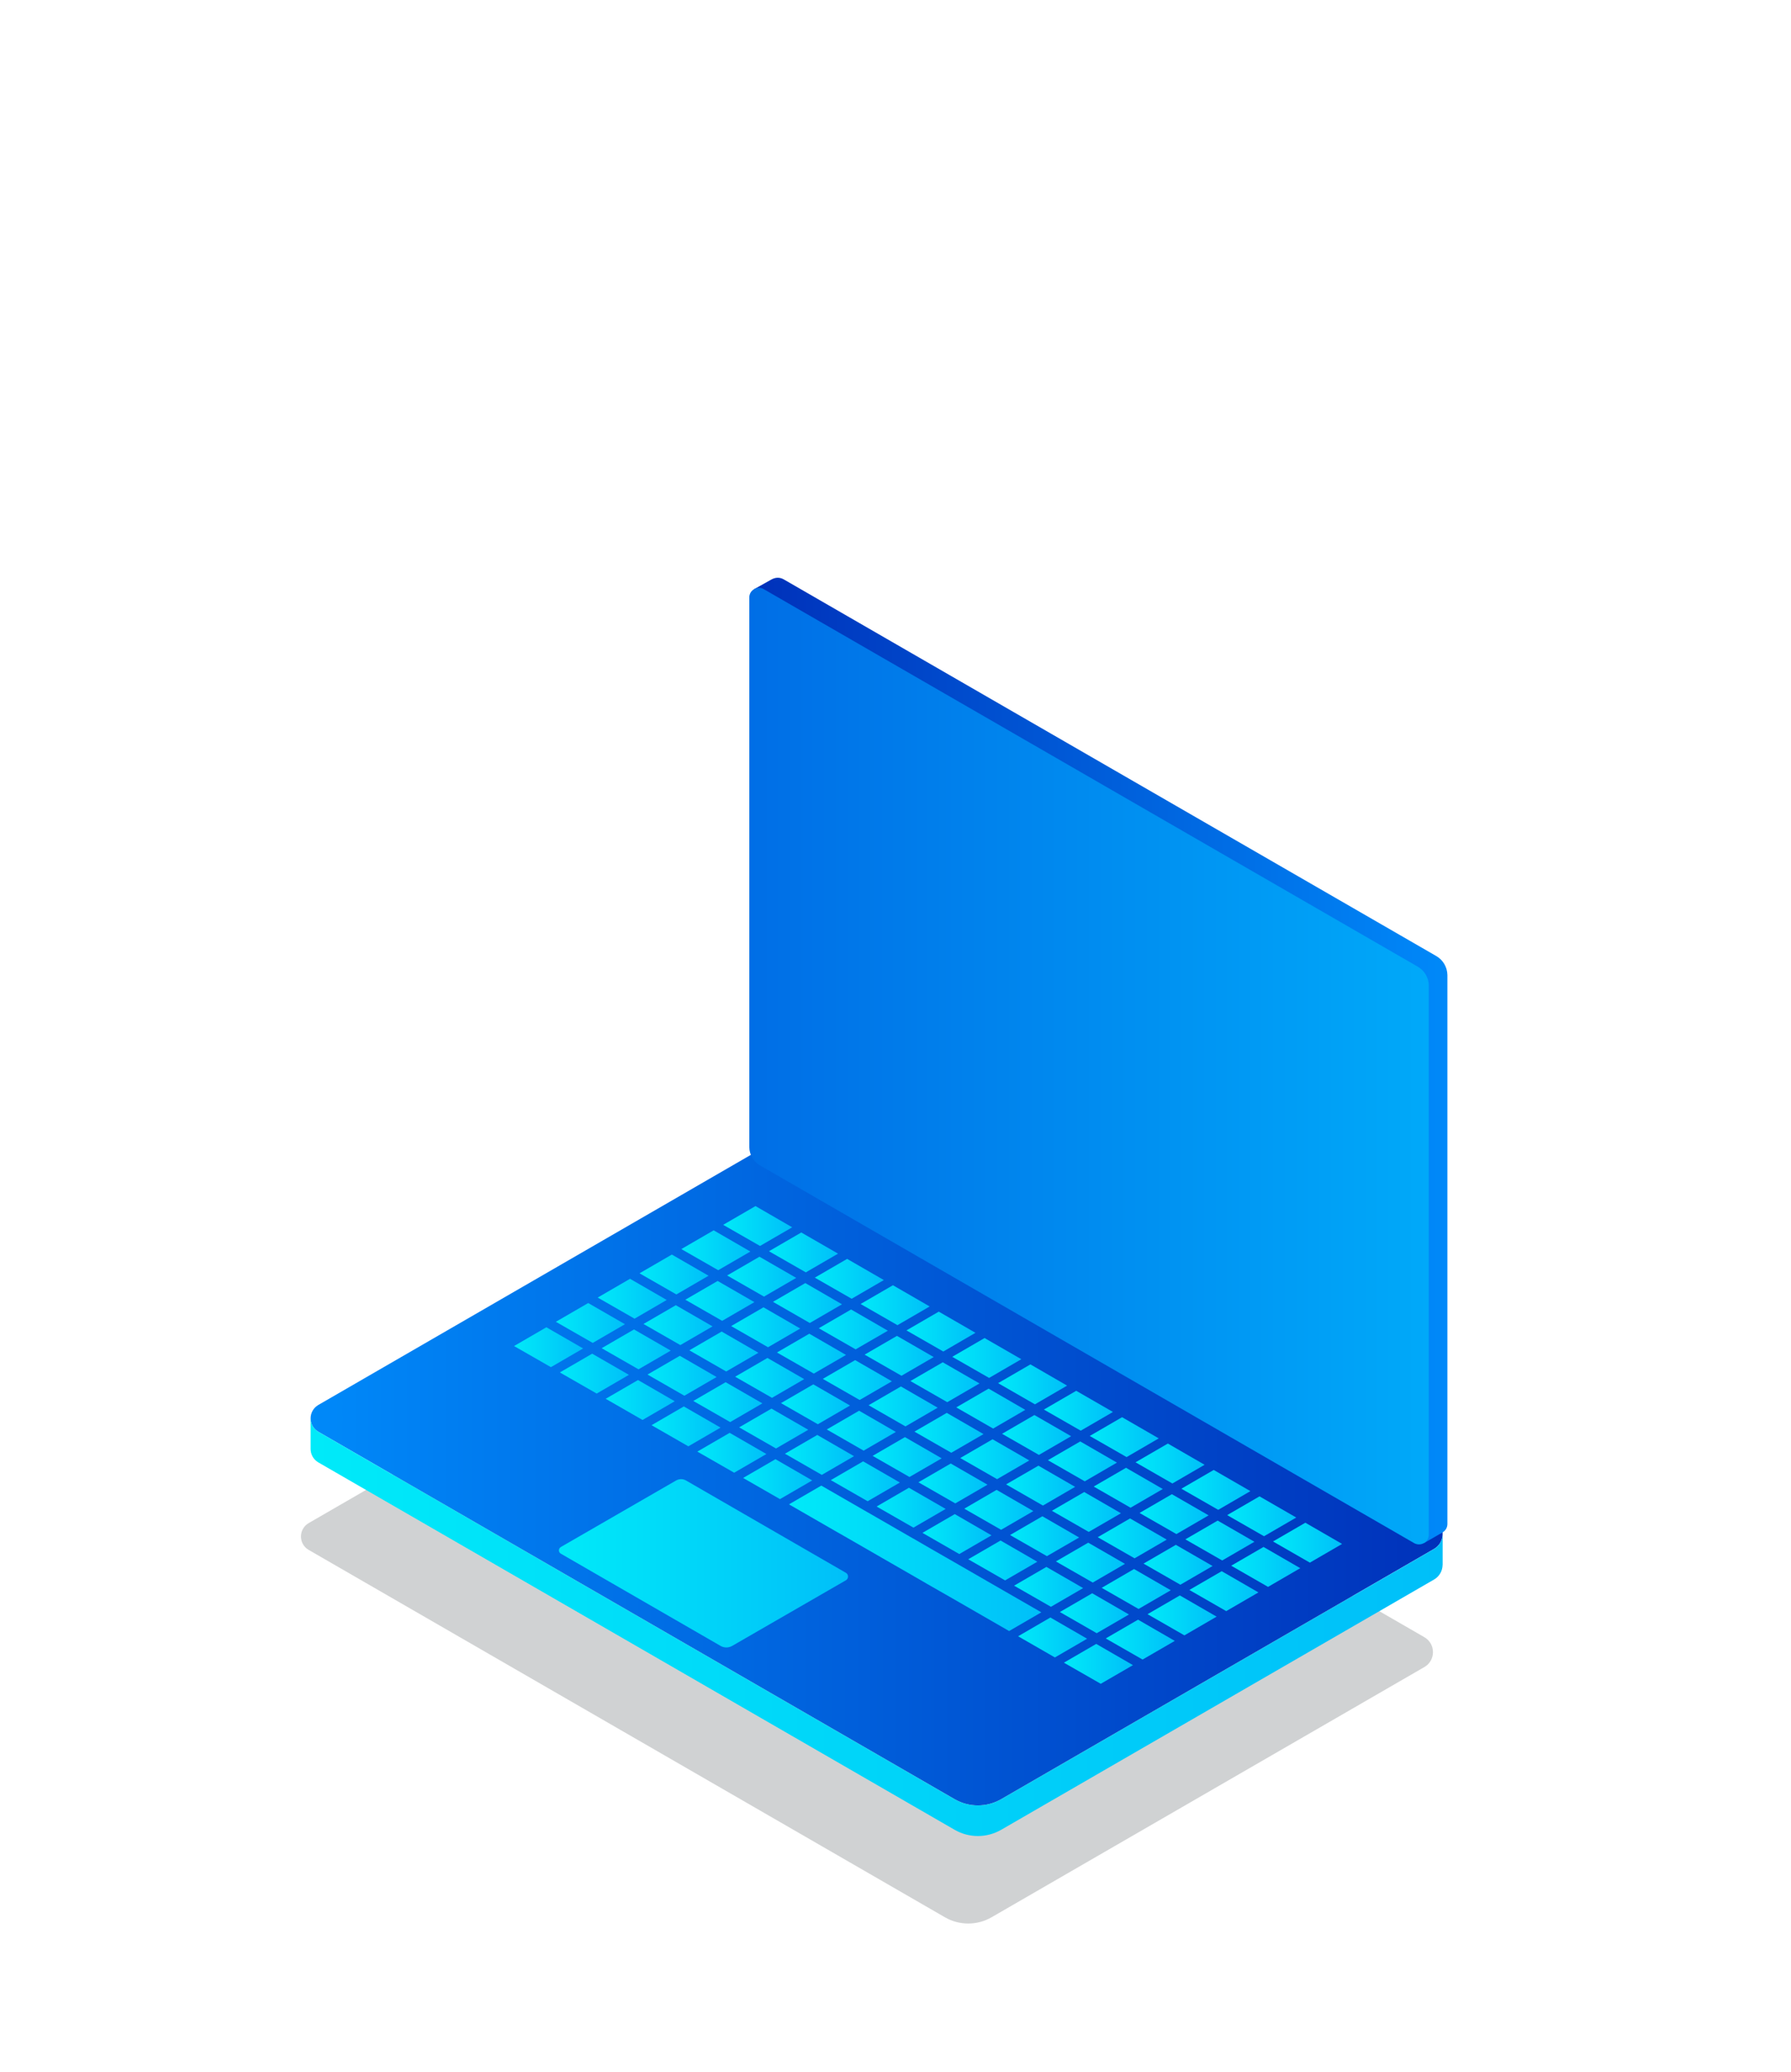 <?xml version="1.0" encoding="utf-8"?>
<!-- Generator: Adobe Illustrator 23.0.3, SVG Export Plug-In . SVG Version: 6.00 Build 0)  -->
<svg version="1.1" id="OBJECTS" xmlns="http://www.w3.org/2000/svg" xmlns:xlink="http://www.w3.org/1999/xlink" x="0px" y="0px"
	 viewBox="0 0 356.28 412.06" style="enable-background:new 0 0 356.28 412.06;" xml:space="preserve">
<style type="text/css">
	.st0{fill:#D0D2D3;}
	.st1{fill:url(#SVGID_1_);}
	.st2{fill:url(#SVGID_2_);}
	.st3{fill:url(#SVGID_3_);}
	.st4{fill:url(#SVGID_4_);}
	.st5{fill:url(#SVGID_5_);}
	.st6{fill:url(#SVGID_6_);}
	.st7{fill:url(#SVGID_7_);}
	.st8{fill:url(#SVGID_8_);}
	.st9{fill:url(#SVGID_9_);}
	.st10{fill:url(#SVGID_10_);}
	.st11{fill:url(#SVGID_11_);}
	.st12{fill:url(#SVGID_12_);}
	.st13{fill:url(#SVGID_13_);}
	.st14{fill:url(#SVGID_14_);}
	.st15{fill:url(#SVGID_15_);}
	.st16{fill:url(#SVGID_16_);}
	.st17{fill:url(#SVGID_17_);}
	.st18{fill:url(#SVGID_18_);}
	.st19{fill:url(#SVGID_19_);}
	.st20{fill:url(#SVGID_20_);}
	.st21{fill:url(#SVGID_21_);}
	.st22{fill:url(#SVGID_22_);}
	.st23{fill:url(#SVGID_23_);}
	.st24{fill:url(#SVGID_24_);}
	.st25{fill:url(#SVGID_25_);}
	.st26{fill:url(#SVGID_26_);}
	.st27{fill:url(#SVGID_27_);}
	.st28{fill:url(#SVGID_28_);}
	.st29{fill:url(#SVGID_29_);}
	.st30{fill:url(#SVGID_30_);}
	.st31{fill:url(#SVGID_31_);}
	.st32{fill:url(#SVGID_32_);}
	.st33{fill:url(#SVGID_33_);}
	.st34{fill:url(#SVGID_34_);}
	.st35{fill:url(#SVGID_35_);}
	.st36{fill:url(#SVGID_36_);}
	.st37{fill:url(#SVGID_37_);}
	.st38{fill:url(#SVGID_38_);}
	.st39{fill:url(#SVGID_39_);}
	.st40{fill:url(#SVGID_40_);}
	.st41{fill:url(#SVGID_41_);}
	.st42{fill:url(#SVGID_42_);}
	.st43{fill:url(#SVGID_43_);}
	.st44{fill:url(#SVGID_44_);}
	.st45{fill:url(#SVGID_45_);}
	.st46{fill:url(#SVGID_46_);}
	.st47{fill:url(#SVGID_47_);}
	.st48{fill:url(#SVGID_48_);}
	.st49{fill:url(#SVGID_49_);}
	.st50{fill:url(#SVGID_50_);}
	.st51{fill:url(#SVGID_51_);}
	.st52{fill:url(#SVGID_52_);}
	.st53{fill:url(#SVGID_53_);}
	.st54{fill:url(#SVGID_54_);}
	.st55{fill:url(#SVGID_55_);}
	.st56{fill:url(#SVGID_56_);}
	.st57{fill:url(#SVGID_57_);}
	.st58{fill:url(#SVGID_58_);}
	.st59{fill:url(#SVGID_59_);}
	.st60{fill:url(#SVGID_60_);}
	.st61{fill:url(#SVGID_61_);}
	.st62{fill:url(#SVGID_62_);}
	.st63{fill:url(#SVGID_63_);}
	.st64{fill:url(#SVGID_64_);}
	.st65{fill:url(#SVGID_65_);}
	.st66{fill:url(#SVGID_66_);}
	.st67{fill:url(#SVGID_67_);}
	.st68{fill:url(#SVGID_68_);}
	.st69{fill:url(#SVGID_69_);}
	.st70{fill:url(#SVGID_70_);}
	.st71{fill:url(#SVGID_71_);}
	.st72{fill:url(#SVGID_72_);}
	.st73{fill:url(#SVGID_73_);}
	.st74{fill:url(#SVGID_74_);}
	.st75{fill:url(#SVGID_75_);}
	.st76{fill:url(#SVGID_76_);}
	.st77{fill:url(#SVGID_77_);}
	.st78{fill:url(#SVGID_78_);}
	.st79{fill:url(#SVGID_79_);}
	.st80{display:none;}
	.st81{display:inline;}
	.st82{fill:url(#SVGID_80_);}
	.st83{fill:url(#SVGID_81_);}
	.st84{fill:url(#SVGID_82_);}
	.st85{fill:url(#SVGID_83_);}
	.st86{fill:url(#SVGID_84_);}
	.st87{fill:url(#SVGID_85_);}
	.st88{fill:url(#SVGID_86_);}
	.st89{fill:url(#SVGID_87_);}
	.st90{fill:url(#SVGID_88_);}
	.st91{fill:url(#SVGID_89_);}
	.st92{fill:url(#SVGID_90_);}
	.st93{fill:url(#SVGID_91_);}
	.st94{fill:url(#SVGID_92_);}
	.st95{fill:url(#SVGID_93_);}
	.st96{fill:url(#SVGID_94_);}
	.st97{fill:url(#SVGID_95_);}
	.st98{fill:url(#SVGID_96_);}
	.st99{fill:url(#SVGID_97_);}
	.st100{fill:url(#SVGID_98_);}
	.st101{fill:url(#SVGID_99_);}
	.st102{fill:url(#SVGID_100_);}
	.st103{fill:url(#SVGID_101_);}
	.st104{fill:url(#SVGID_102_);}
	.st105{fill:url(#SVGID_103_);}
	.st106{fill:url(#SVGID_104_);}
	.st107{fill:url(#SVGID_105_);}
	.st108{fill:url(#SVGID_106_);}
	.st109{fill:url(#SVGID_107_);}
	.st110{fill:url(#SVGID_108_);}
	.st111{fill:url(#SVGID_109_);}
	.st112{fill:url(#SVGID_110_);}
	.st113{fill:url(#SVGID_111_);}
	.st114{fill:url(#SVGID_112_);}
	.st115{fill:url(#SVGID_113_);}
	.st116{fill:url(#SVGID_114_);}
	.st117{fill:url(#SVGID_115_);}
	.st118{fill:url(#SVGID_116_);}
	.st119{fill:url(#SVGID_117_);}
	.st120{fill:url(#SVGID_118_);}
	.st121{fill:url(#SVGID_119_);}
	.st122{fill:url(#SVGID_120_);}
	.st123{fill:url(#SVGID_121_);}
	.st124{fill:url(#SVGID_122_);}
	.st125{fill:url(#SVGID_123_);}
	.st126{fill:url(#SVGID_124_);}
	.st127{fill:url(#SVGID_125_);}
</style>
<g id="Laptop">
	<g>
		<g>
			<g>
				<path class="st0" d="M61.4,302.86l87.35-50.49c2.41-1.4,5.39-1.4,7.81-0.01l126.78,73.18c2.29,1.32,2.29,4.62,0.01,5.94
					l-86.09,49.75c-2.87,1.66-6.41,1.67-9.28,0.01L61.41,308.19C59.36,307.01,59.36,304.05,61.4,302.86z"/>
				<linearGradient id="SVGID_1_" gradientUnits="userSpaceOnUse" x1="286.977" y1="293.418" x2="61.791" y2="293.418">
					<stop  offset="0" style="stop-color:#0031BA"/>
					<stop  offset="1" style="stop-color:#0089F9"/>
				</linearGradient>
				<path class="st1" d="M63.32,279.37l87.35-50.49c2.41-1.4,5.39-1.4,7.81-0.01l126.78,73.18c2.29,1.32,2.29,4.62,0.01,5.94
					l-86.09,49.75c-2.87,1.66-6.41,1.67-9.28,0.01L63.33,284.7C61.28,283.52,61.28,280.56,63.32,279.37z"/>
				<linearGradient id="SVGID_2_" gradientUnits="userSpaceOnUse" x1="61.792" y1="323.572" x2="286.975" y2="323.572">
					<stop  offset="0" style="stop-color:#00EAF9"/>
					<stop  offset="1" style="stop-color:#00BFF9"/>
				</linearGradient>
				<path class="st2" d="M63.33,284.7l126.57,73.06c2.87,1.66,6.41,1.65,9.28-0.01L285.27,308c1.14-0.66,1.7-1.81,1.71-2.96v6.06
					c0,0.01,0,0.02,0,0.03v0.05l-0.01,0c-0.02,1.13-0.58,2.25-1.7,2.9l-86.09,49.75c-2.87,1.66-6.41,1.67-9.28,0.01L63.33,290.79
					c-1.03-0.6-1.54-1.64-1.54-2.69l0,0v-6.06C61.8,283.08,62.31,284.11,63.33,284.7z"/>
			</g>
			<g>
				<linearGradient id="SVGID_3_" gradientUnits="userSpaceOnUse" x1="150.008" y1="210.869" x2="287.907" y2="210.869">
					<stop  offset="0" style="stop-color:#0031BA"/>
					<stop  offset="1" style="stop-color:#0089F9"/>
				</linearGradient>
				<path class="st3" d="M285.71,190.1L155.9,115.2c-0.79-0.45-1.69-0.43-2.57,0.1l0,0l-3.31,1.85l2.63,3.56l0.98,1.12v103.59
					c0,1.52,0.81,2.92,2.12,3.68l123.35,71.19l0.2,1.07l3.93,5.5l3.71-2.14c0.01-0.01,0.02-0.01,0.03-0.02l0.04-0.02v0
					c0.54-0.34,0.92-0.93,0.92-1.65l0-109.13C287.91,192.33,287.07,190.88,285.71,190.1z"/>
				<linearGradient id="SVGID_4_" gradientUnits="userSpaceOnUse" x1="149.059" y1="211.995" x2="284.229" y2="211.995">
					<stop  offset="0" style="stop-color:#006EE6"/>
					<stop  offset="1" style="stop-color:#00A9F9"/>
				</linearGradient>
				<path class="st4" d="M282.04,192.22l-130.12-75.08c-1.27-0.73-2.86,0.19-2.86,1.65v109.26c0,1.52,0.81,2.92,2.12,3.68
					l130.12,75.1c1.3,0.75,2.93-0.19,2.93-1.69l0-109.13C284.23,194.45,283.39,193.01,282.04,192.22z"/>
			</g>
			<g>
				<linearGradient id="SVGID_5_" gradientUnits="userSpaceOnUse" x1="143.857" y1="243.788" x2="157.594" y2="243.788">
					<stop  offset="0" style="stop-color:#00EAF9"/>
					<stop  offset="1" style="stop-color:#00BFF9"/>
				</linearGradient>
				<polygon class="st5" points="143.86,243.55 150.29,239.82 157.59,244.04 151.19,247.75 				"/>
				<linearGradient id="SVGID_6_" gradientUnits="userSpaceOnUse" x1="152.973" y1="249.035" x2="166.709" y2="249.035">
					<stop  offset="0" style="stop-color:#00EAF9"/>
					<stop  offset="1" style="stop-color:#00BFF9"/>
				</linearGradient>
				<polygon class="st6" points="152.97,248.8 159.4,245.07 166.71,249.28 160.3,253 				"/>
				<linearGradient id="SVGID_7_" gradientUnits="userSpaceOnUse" x1="162.088" y1="254.282" x2="175.825" y2="254.282">
					<stop  offset="0" style="stop-color:#00EAF9"/>
					<stop  offset="1" style="stop-color:#00BFF9"/>
				</linearGradient>
				<polygon class="st7" points="162.09,254.05 168.52,250.32 175.82,254.53 169.42,258.25 				"/>
				<linearGradient id="SVGID_8_" gradientUnits="userSpaceOnUse" x1="171.203" y1="259.528" x2="184.939" y2="259.528">
					<stop  offset="0" style="stop-color:#00EAF9"/>
					<stop  offset="1" style="stop-color:#00BFF9"/>
				</linearGradient>
				<polygon class="st8" points="171.2,259.29 177.63,255.56 184.94,259.78 178.53,263.5 				"/>
				<linearGradient id="SVGID_9_" gradientUnits="userSpaceOnUse" x1="180.318" y1="264.775" x2="194.054" y2="264.775">
					<stop  offset="0" style="stop-color:#00EAF9"/>
					<stop  offset="1" style="stop-color:#00BFF9"/>
				</linearGradient>
				<polygon class="st9" points="180.32,264.54 186.75,260.81 194.05,265.02 187.65,268.74 				"/>
				<linearGradient id="SVGID_10_" gradientUnits="userSpaceOnUse" x1="189.433" y1="270.022" x2="203.17" y2="270.022">
					<stop  offset="0" style="stop-color:#00EAF9"/>
					<stop  offset="1" style="stop-color:#00BFF9"/>
				</linearGradient>
				<polygon class="st10" points="189.43,269.79 195.86,266.06 203.17,270.27 196.76,273.99 				"/>
				<linearGradient id="SVGID_11_" gradientUnits="userSpaceOnUse" x1="198.548" y1="275.269" x2="212.285" y2="275.269">
					<stop  offset="0" style="stop-color:#00EAF9"/>
					<stop  offset="1" style="stop-color:#00BFF9"/>
				</linearGradient>
				<polygon class="st11" points="198.55,275.03 204.98,271.3 212.28,275.52 205.88,279.24 				"/>
				<linearGradient id="SVGID_12_" gradientUnits="userSpaceOnUse" x1="207.663" y1="280.516" x2="221.4" y2="280.516">
					<stop  offset="0" style="stop-color:#00EAF9"/>
					<stop  offset="1" style="stop-color:#00BFF9"/>
				</linearGradient>
				<polygon class="st12" points="207.66,280.28 214.09,276.55 221.4,280.76 214.99,284.48 				"/>
				<linearGradient id="SVGID_13_" gradientUnits="userSpaceOnUse" x1="216.779" y1="285.763" x2="230.515" y2="285.763">
					<stop  offset="0" style="stop-color:#00EAF9"/>
					<stop  offset="1" style="stop-color:#00BFF9"/>
				</linearGradient>
				<polygon class="st13" points="216.78,285.53 223.21,281.8 230.51,286.01 224.11,289.73 				"/>
				<linearGradient id="SVGID_14_" gradientUnits="userSpaceOnUse" x1="225.893" y1="291.01" x2="239.63" y2="291.01">
					<stop  offset="0" style="stop-color:#00EAF9"/>
					<stop  offset="1" style="stop-color:#00BFF9"/>
				</linearGradient>
				<polygon class="st14" points="225.89,290.77 232.32,287.04 239.63,291.26 233.22,294.98 				"/>
				<linearGradient id="SVGID_15_" gradientUnits="userSpaceOnUse" x1="235.009" y1="296.256" x2="248.745" y2="296.256">
					<stop  offset="0" style="stop-color:#00EAF9"/>
					<stop  offset="1" style="stop-color:#00BFF9"/>
				</linearGradient>
				<polygon class="st15" points="235.01,296.02 241.44,292.29 248.74,296.5 242.34,300.22 				"/>
				<linearGradient id="SVGID_16_" gradientUnits="userSpaceOnUse" x1="244.124" y1="301.503" x2="257.861" y2="301.503">
					<stop  offset="0" style="stop-color:#00EAF9"/>
					<stop  offset="1" style="stop-color:#00BFF9"/>
				</linearGradient>
				<polygon class="st16" points="244.12,301.27 250.55,297.54 257.86,301.75 251.45,305.47 				"/>
				<linearGradient id="SVGID_17_" gradientUnits="userSpaceOnUse" x1="253.238" y1="306.75" x2="266.976" y2="306.75">
					<stop  offset="0" style="stop-color:#00EAF9"/>
					<stop  offset="1" style="stop-color:#00BFF9"/>
				</linearGradient>
				<polygon class="st17" points="259.67,302.78 266.98,307 260.57,310.72 253.24,306.51 				"/>
				<linearGradient id="SVGID_18_" gradientUnits="userSpaceOnUse" x1="135.538" y1="248.608" x2="149.275" y2="248.608">
					<stop  offset="0" style="stop-color:#00EAF9"/>
					<stop  offset="1" style="stop-color:#00BFF9"/>
				</linearGradient>
				<polygon class="st18" points="142.87,252.57 135.54,248.37 141.97,244.64 149.27,248.86 				"/>
				<linearGradient id="SVGID_19_" gradientUnits="userSpaceOnUse" x1="144.653" y1="253.854" x2="158.389" y2="253.854">
					<stop  offset="0" style="stop-color:#00EAF9"/>
					<stop  offset="1" style="stop-color:#00BFF9"/>
				</linearGradient>
				<polygon class="st19" points="158.39,254.1 151.98,257.82 144.65,253.62 151.08,249.89 				"/>
				<linearGradient id="SVGID_20_" gradientUnits="userSpaceOnUse" x1="153.768" y1="259.101" x2="167.504" y2="259.101">
					<stop  offset="0" style="stop-color:#00EAF9"/>
					<stop  offset="1" style="stop-color:#00BFF9"/>
				</linearGradient>
				<polygon class="st20" points="167.5,259.35 161.09,263.07 153.77,258.86 160.2,255.13 				"/>
				<linearGradient id="SVGID_21_" gradientUnits="userSpaceOnUse" x1="162.883" y1="264.348" x2="176.62" y2="264.348">
					<stop  offset="0" style="stop-color:#00EAF9"/>
					<stop  offset="1" style="stop-color:#00BFF9"/>
				</linearGradient>
				<polygon class="st21" points="176.62,264.6 170.21,268.31 162.88,264.11 169.31,260.38 				"/>
				<linearGradient id="SVGID_22_" gradientUnits="userSpaceOnUse" x1="171.998" y1="269.595" x2="185.735" y2="269.595">
					<stop  offset="0" style="stop-color:#00EAF9"/>
					<stop  offset="1" style="stop-color:#00BFF9"/>
				</linearGradient>
				<polygon class="st22" points="185.74,269.84 179.33,273.56 172,269.36 178.43,265.63 				"/>
				<linearGradient id="SVGID_23_" gradientUnits="userSpaceOnUse" x1="181.113" y1="274.842" x2="194.849" y2="274.842">
					<stop  offset="0" style="stop-color:#00EAF9"/>
					<stop  offset="1" style="stop-color:#00BFF9"/>
				</linearGradient>
				<polygon class="st23" points="194.85,275.09 188.44,278.81 181.11,274.61 187.54,270.88 				"/>
				<linearGradient id="SVGID_24_" gradientUnits="userSpaceOnUse" x1="190.229" y1="280.089" x2="203.965" y2="280.089">
					<stop  offset="0" style="stop-color:#00EAF9"/>
					<stop  offset="1" style="stop-color:#00BFF9"/>
				</linearGradient>
				<polygon class="st24" points="203.96,280.34 197.56,284.06 190.23,279.85 196.66,276.12 				"/>
				<linearGradient id="SVGID_25_" gradientUnits="userSpaceOnUse" x1="199.344" y1="285.336" x2="213.08" y2="285.336">
					<stop  offset="0" style="stop-color:#00EAF9"/>
					<stop  offset="1" style="stop-color:#00BFF9"/>
				</linearGradient>
				<polygon class="st25" points="213.08,285.58 206.67,289.3 199.34,285.1 205.77,281.37 				"/>
				<linearGradient id="SVGID_26_" gradientUnits="userSpaceOnUse" x1="208.458" y1="290.582" x2="222.195" y2="290.582">
					<stop  offset="0" style="stop-color:#00EAF9"/>
					<stop  offset="1" style="stop-color:#00BFF9"/>
				</linearGradient>
				<polygon class="st26" points="222.19,290.83 215.79,294.55 208.46,290.35 214.89,286.62 				"/>
				<linearGradient id="SVGID_27_" gradientUnits="userSpaceOnUse" x1="217.574" y1="295.829" x2="231.31" y2="295.829">
					<stop  offset="0" style="stop-color:#00EAF9"/>
					<stop  offset="1" style="stop-color:#00BFF9"/>
				</linearGradient>
				<polygon class="st27" points="231.31,296.08 224.9,299.8 217.57,295.59 224,291.86 				"/>
				<linearGradient id="SVGID_28_" gradientUnits="userSpaceOnUse" x1="226.689" y1="301.076" x2="240.425" y2="301.076">
					<stop  offset="0" style="stop-color:#00EAF9"/>
					<stop  offset="1" style="stop-color:#00BFF9"/>
				</linearGradient>
				<polygon class="st28" points="240.43,301.32 234.02,305.04 226.69,300.84 233.12,297.11 				"/>
				<linearGradient id="SVGID_29_" gradientUnits="userSpaceOnUse" x1="235.804" y1="306.323" x2="249.541" y2="306.323">
					<stop  offset="0" style="stop-color:#00EAF9"/>
					<stop  offset="1" style="stop-color:#00BFF9"/>
				</linearGradient>
				<polygon class="st29" points="249.54,306.57 243.13,310.29 235.8,306.09 242.23,302.36 				"/>
				<linearGradient id="SVGID_30_" gradientUnits="userSpaceOnUse" x1="244.919" y1="311.57" x2="258.656" y2="311.57">
					<stop  offset="0" style="stop-color:#00EAF9"/>
					<stop  offset="1" style="stop-color:#00BFF9"/>
				</linearGradient>
				<polygon class="st30" points="251.35,307.6 258.66,311.82 252.25,315.54 244.92,311.33 				"/>
				<linearGradient id="SVGID_31_" gradientUnits="userSpaceOnUse" x1="127.218" y1="253.427" x2="140.955" y2="253.427">
					<stop  offset="0" style="stop-color:#00EAF9"/>
					<stop  offset="1" style="stop-color:#00BFF9"/>
				</linearGradient>
				<polygon class="st31" points="134.55,257.39 127.22,253.19 133.65,249.46 140.95,253.67 				"/>
				<linearGradient id="SVGID_32_" gradientUnits="userSpaceOnUse" x1="136.333" y1="258.674" x2="150.07" y2="258.674">
					<stop  offset="0" style="stop-color:#00EAF9"/>
					<stop  offset="1" style="stop-color:#00BFF9"/>
				</linearGradient>
				<polygon class="st32" points="150.07,258.92 143.66,262.64 136.33,258.44 142.76,254.71 				"/>
				<linearGradient id="SVGID_33_" gradientUnits="userSpaceOnUse" x1="145.448" y1="263.921" x2="159.185" y2="263.921">
					<stop  offset="0" style="stop-color:#00EAF9"/>
					<stop  offset="1" style="stop-color:#00BFF9"/>
				</linearGradient>
				<polygon class="st33" points="145.45,263.68 151.88,259.95 159.19,264.17 152.78,267.89 				"/>
				<linearGradient id="SVGID_34_" gradientUnits="userSpaceOnUse" x1="154.564" y1="269.167" x2="168.3" y2="269.167">
					<stop  offset="0" style="stop-color:#00EAF9"/>
					<stop  offset="1" style="stop-color:#00BFF9"/>
				</linearGradient>
				<polygon class="st34" points="168.3,269.42 161.89,273.13 154.56,268.93 160.99,265.2 				"/>
				<linearGradient id="SVGID_35_" gradientUnits="userSpaceOnUse" x1="163.679" y1="274.414" x2="177.416" y2="274.414">
					<stop  offset="0" style="stop-color:#00EAF9"/>
					<stop  offset="1" style="stop-color:#00BFF9"/>
				</linearGradient>
				<polygon class="st35" points="177.42,274.66 171.01,278.38 163.68,274.18 170.11,270.45 				"/>
				<linearGradient id="SVGID_36_" gradientUnits="userSpaceOnUse" x1="172.793" y1="279.661" x2="186.53" y2="279.661">
					<stop  offset="0" style="stop-color:#00EAF9"/>
					<stop  offset="1" style="stop-color:#00BFF9"/>
				</linearGradient>
				<polygon class="st36" points="186.53,279.91 180.12,283.63 172.79,279.42 179.22,275.69 				"/>
				<linearGradient id="SVGID_37_" gradientUnits="userSpaceOnUse" x1="181.909" y1="284.908" x2="195.645" y2="284.908">
					<stop  offset="0" style="stop-color:#00EAF9"/>
					<stop  offset="1" style="stop-color:#00BFF9"/>
				</linearGradient>
				<polygon class="st37" points="195.65,285.16 189.24,288.87 181.91,284.67 188.34,280.94 				"/>
				<linearGradient id="SVGID_38_" gradientUnits="userSpaceOnUse" x1="191.023" y1="290.155" x2="204.76" y2="290.155">
					<stop  offset="0" style="stop-color:#00EAF9"/>
					<stop  offset="1" style="stop-color:#00BFF9"/>
				</linearGradient>
				<polygon class="st38" points="204.76,290.4 198.35,294.12 191.02,289.92 197.45,286.19 				"/>
				<linearGradient id="SVGID_39_" gradientUnits="userSpaceOnUse" x1="200.139" y1="295.401" x2="213.875" y2="295.401">
					<stop  offset="0" style="stop-color:#00EAF9"/>
					<stop  offset="1" style="stop-color:#00BFF9"/>
				</linearGradient>
				<polygon class="st39" points="213.87,295.65 207.47,299.37 200.14,295.16 206.57,291.44 				"/>
				<linearGradient id="SVGID_40_" gradientUnits="userSpaceOnUse" x1="209.254" y1="300.649" x2="222.991" y2="300.649">
					<stop  offset="0" style="stop-color:#00EAF9"/>
					<stop  offset="1" style="stop-color:#00BFF9"/>
				</linearGradient>
				<polygon class="st40" points="222.99,300.9 216.58,304.61 209.25,300.41 215.68,296.68 				"/>
				<linearGradient id="SVGID_41_" gradientUnits="userSpaceOnUse" x1="218.369" y1="305.895" x2="232.105" y2="305.895">
					<stop  offset="0" style="stop-color:#00EAF9"/>
					<stop  offset="1" style="stop-color:#00BFF9"/>
				</linearGradient>
				<polygon class="st41" points="232.1,306.14 225.7,309.86 218.37,305.66 224.8,301.93 				"/>
				<linearGradient id="SVGID_42_" gradientUnits="userSpaceOnUse" x1="227.484" y1="311.142" x2="241.22" y2="311.142">
					<stop  offset="0" style="stop-color:#00EAF9"/>
					<stop  offset="1" style="stop-color:#00BFF9"/>
				</linearGradient>
				<polygon class="st42" points="227.48,310.91 233.91,307.18 241.22,311.39 234.81,315.11 				"/>
				<linearGradient id="SVGID_43_" gradientUnits="userSpaceOnUse" x1="236.599" y1="316.389" x2="250.336" y2="316.389">
					<stop  offset="0" style="stop-color:#00EAF9"/>
					<stop  offset="1" style="stop-color:#00BFF9"/>
				</linearGradient>
				<polygon class="st43" points="243.03,312.42 250.34,316.64 243.93,320.36 236.6,316.15 				"/>
				<linearGradient id="SVGID_44_" gradientUnits="userSpaceOnUse" x1="118.898" y1="258.247" x2="132.635" y2="258.247">
					<stop  offset="0" style="stop-color:#00EAF9"/>
					<stop  offset="1" style="stop-color:#00BFF9"/>
				</linearGradient>
				<polygon class="st44" points="126.23,262.21 118.9,258.01 125.33,254.28 132.63,258.49 				"/>
				<linearGradient id="SVGID_45_" gradientUnits="userSpaceOnUse" x1="128.013" y1="263.493" x2="141.75" y2="263.493">
					<stop  offset="0" style="stop-color:#00EAF9"/>
					<stop  offset="1" style="stop-color:#00BFF9"/>
				</linearGradient>
				<polygon class="st45" points="128.01,263.26 134.44,259.53 141.75,263.74 135.34,267.46 				"/>
				<linearGradient id="SVGID_46_" gradientUnits="userSpaceOnUse" x1="137.128" y1="268.74" x2="150.865" y2="268.74">
					<stop  offset="0" style="stop-color:#00EAF9"/>
					<stop  offset="1" style="stop-color:#00BFF9"/>
				</linearGradient>
				<polygon class="st46" points="137.13,268.5 143.56,264.77 150.87,268.99 144.46,272.71 				"/>
				<linearGradient id="SVGID_47_" gradientUnits="userSpaceOnUse" x1="146.244" y1="273.987" x2="159.98" y2="273.987">
					<stop  offset="0" style="stop-color:#00EAF9"/>
					<stop  offset="1" style="stop-color:#00BFF9"/>
				</linearGradient>
				<polygon class="st47" points="146.24,273.75 152.67,270.02 159.98,274.23 153.57,277.95 				"/>
				<linearGradient id="SVGID_48_" gradientUnits="userSpaceOnUse" x1="155.359" y1="279.234" x2="169.096" y2="279.234">
					<stop  offset="0" style="stop-color:#00EAF9"/>
					<stop  offset="1" style="stop-color:#00BFF9"/>
				</linearGradient>
				<polygon class="st48" points="155.36,279 161.79,275.27 169.1,279.48 162.69,283.2 				"/>
				<linearGradient id="SVGID_49_" gradientUnits="userSpaceOnUse" x1="164.473" y1="284.481" x2="178.21" y2="284.481">
					<stop  offset="0" style="stop-color:#00EAF9"/>
					<stop  offset="1" style="stop-color:#00BFF9"/>
				</linearGradient>
				<polygon class="st49" points="164.47,284.24 170.9,280.51 178.21,284.73 171.8,288.45 				"/>
				<linearGradient id="SVGID_50_" gradientUnits="userSpaceOnUse" x1="173.589" y1="289.728" x2="187.326" y2="289.728">
					<stop  offset="0" style="stop-color:#00EAF9"/>
					<stop  offset="1" style="stop-color:#00BFF9"/>
				</linearGradient>
				<polygon class="st50" points="173.59,289.49 180.02,285.76 187.33,289.98 180.92,293.69 				"/>
				<linearGradient id="SVGID_51_" gradientUnits="userSpaceOnUse" x1="182.704" y1="294.974" x2="196.441" y2="294.974">
					<stop  offset="0" style="stop-color:#00EAF9"/>
					<stop  offset="1" style="stop-color:#00BFF9"/>
				</linearGradient>
				<polygon class="st51" points="182.7,294.74 189.13,291.01 196.44,295.22 190.03,298.94 				"/>
				<linearGradient id="SVGID_52_" gradientUnits="userSpaceOnUse" x1="191.819" y1="300.221" x2="205.555" y2="300.221">
					<stop  offset="0" style="stop-color:#00EAF9"/>
					<stop  offset="1" style="stop-color:#00BFF9"/>
				</linearGradient>
				<polygon class="st52" points="191.82,299.99 198.25,296.25 205.56,300.47 199.15,304.19 				"/>
				<linearGradient id="SVGID_53_" gradientUnits="userSpaceOnUse" x1="200.935" y1="305.467" x2="214.671" y2="305.467">
					<stop  offset="0" style="stop-color:#00EAF9"/>
					<stop  offset="1" style="stop-color:#00BFF9"/>
				</linearGradient>
				<polygon class="st53" points="200.93,305.23 207.36,301.5 214.67,305.72 208.26,309.43 				"/>
				<linearGradient id="SVGID_54_" gradientUnits="userSpaceOnUse" x1="210.049" y1="310.714" x2="223.786" y2="310.714">
					<stop  offset="0" style="stop-color:#00EAF9"/>
					<stop  offset="1" style="stop-color:#00BFF9"/>
				</linearGradient>
				<polygon class="st54" points="210.05,310.48 216.48,306.75 223.79,310.96 217.38,314.68 				"/>
				<linearGradient id="SVGID_55_" gradientUnits="userSpaceOnUse" x1="219.165" y1="315.961" x2="232.9" y2="315.961">
					<stop  offset="0" style="stop-color:#00EAF9"/>
					<stop  offset="1" style="stop-color:#00BFF9"/>
				</linearGradient>
				<polygon class="st55" points="219.16,315.73 225.59,311.99 232.9,316.21 226.49,319.93 				"/>
				<linearGradient id="SVGID_56_" gradientUnits="userSpaceOnUse" x1="228.279" y1="321.209" x2="242.016" y2="321.209">
					<stop  offset="0" style="stop-color:#00EAF9"/>
					<stop  offset="1" style="stop-color:#00BFF9"/>
				</linearGradient>
				<polygon class="st56" points="234.71,317.24 242.02,321.46 235.61,325.18 228.28,320.97 				"/>
				<linearGradient id="SVGID_57_" gradientUnits="userSpaceOnUse" x1="110.579" y1="263.066" x2="124.315" y2="263.066">
					<stop  offset="0" style="stop-color:#00EAF9"/>
					<stop  offset="1" style="stop-color:#00BFF9"/>
				</linearGradient>
				<polygon class="st57" points="117.91,267.03 110.58,262.83 117.01,259.1 124.32,263.31 				"/>
				<linearGradient id="SVGID_58_" gradientUnits="userSpaceOnUse" x1="119.694" y1="268.313" x2="133.43" y2="268.313">
					<stop  offset="0" style="stop-color:#00EAF9"/>
					<stop  offset="1" style="stop-color:#00BFF9"/>
				</linearGradient>
				<polygon class="st58" points="119.69,268.08 126.12,264.35 133.43,268.56 127.02,272.28 				"/>
				<linearGradient id="SVGID_59_" gradientUnits="userSpaceOnUse" x1="128.808" y1="273.559" x2="142.546" y2="273.559">
					<stop  offset="0" style="stop-color:#00EAF9"/>
					<stop  offset="1" style="stop-color:#00BFF9"/>
				</linearGradient>
				<polygon class="st59" points="128.81,273.32 135.24,269.59 142.55,273.81 136.14,277.53 				"/>
				<linearGradient id="SVGID_60_" gradientUnits="userSpaceOnUse" x1="137.924" y1="278.806" x2="151.66" y2="278.806">
					<stop  offset="0" style="stop-color:#00EAF9"/>
					<stop  offset="1" style="stop-color:#00BFF9"/>
				</linearGradient>
				<polygon class="st60" points="137.92,278.57 144.35,274.84 151.66,279.05 145.25,282.77 				"/>
				<linearGradient id="SVGID_61_" gradientUnits="userSpaceOnUse" x1="147.039" y1="284.053" x2="160.776" y2="284.053">
					<stop  offset="0" style="stop-color:#00EAF9"/>
					<stop  offset="1" style="stop-color:#00BFF9"/>
				</linearGradient>
				<polygon class="st61" points="147.04,283.82 153.47,280.09 160.78,284.3 154.37,288.02 				"/>
				<linearGradient id="SVGID_62_" gradientUnits="userSpaceOnUse" x1="156.154" y1="289.3" x2="169.89" y2="289.3">
					<stop  offset="0" style="stop-color:#00EAF9"/>
					<stop  offset="1" style="stop-color:#00BFF9"/>
				</linearGradient>
				<polygon class="st62" points="156.15,289.06 162.58,285.33 169.89,289.55 163.48,293.27 				"/>
				<linearGradient id="SVGID_63_" gradientUnits="userSpaceOnUse" x1="165.269" y1="294.547" x2="179.006" y2="294.547">
					<stop  offset="0" style="stop-color:#00EAF9"/>
					<stop  offset="1" style="stop-color:#00BFF9"/>
				</linearGradient>
				<polygon class="st63" points="165.27,294.31 171.7,290.58 179.01,294.79 172.6,298.51 				"/>
				<linearGradient id="SVGID_64_" gradientUnits="userSpaceOnUse" x1="174.384" y1="299.794" x2="188.12" y2="299.794">
					<stop  offset="0" style="stop-color:#00EAF9"/>
					<stop  offset="1" style="stop-color:#00BFF9"/>
				</linearGradient>
				<polygon class="st64" points="174.38,299.56 180.81,295.83 188.12,300.04 181.71,303.76 				"/>
				<linearGradient id="SVGID_65_" gradientUnits="userSpaceOnUse" x1="183.499" y1="305.04" x2="197.236" y2="305.04">
					<stop  offset="0" style="stop-color:#00EAF9"/>
					<stop  offset="1" style="stop-color:#00BFF9"/>
				</linearGradient>
				<polygon class="st65" points="183.5,304.8 189.93,301.07 197.24,305.29 190.83,309.01 				"/>
				<linearGradient id="SVGID_66_" gradientUnits="userSpaceOnUse" x1="192.614" y1="310.287" x2="206.351" y2="310.287">
					<stop  offset="0" style="stop-color:#00EAF9"/>
					<stop  offset="1" style="stop-color:#00BFF9"/>
				</linearGradient>
				<polygon class="st66" points="192.61,310.05 199.04,306.32 206.35,310.54 199.94,314.25 				"/>
				<linearGradient id="SVGID_67_" gradientUnits="userSpaceOnUse" x1="201.729" y1="315.534" x2="215.466" y2="315.534">
					<stop  offset="0" style="stop-color:#00EAF9"/>
					<stop  offset="1" style="stop-color:#00BFF9"/>
				</linearGradient>
				<polygon class="st67" points="201.73,315.3 208.16,311.57 215.47,315.78 209.06,319.5 				"/>
				<linearGradient id="SVGID_68_" gradientUnits="userSpaceOnUse" x1="210.845" y1="320.781" x2="224.582" y2="320.781">
					<stop  offset="0" style="stop-color:#00EAF9"/>
					<stop  offset="1" style="stop-color:#00BFF9"/>
				</linearGradient>
				<polygon class="st68" points="210.84,320.54 217.27,316.81 224.58,321.03 218.17,324.75 				"/>
				<linearGradient id="SVGID_69_" gradientUnits="userSpaceOnUse" x1="219.959" y1="326.028" x2="233.696" y2="326.028">
					<stop  offset="0" style="stop-color:#00EAF9"/>
					<stop  offset="1" style="stop-color:#00BFF9"/>
				</linearGradient>
				<polygon class="st69" points="226.39,322.06 233.7,326.28 227.29,329.99 219.96,325.79 				"/>
				<linearGradient id="SVGID_70_" gradientUnits="userSpaceOnUse" x1="102.258" y1="267.885" x2="115.996" y2="267.885">
					<stop  offset="0" style="stop-color:#00EAF9"/>
					<stop  offset="1" style="stop-color:#00BFF9"/>
				</linearGradient>
				<polygon class="st70" points="108.69,263.92 116,268.13 109.59,271.85 102.26,267.65 				"/>
				<linearGradient id="SVGID_71_" gradientUnits="userSpaceOnUse" x1="111.374" y1="273.132" x2="125.111" y2="273.132">
					<stop  offset="0" style="stop-color:#00EAF9"/>
					<stop  offset="1" style="stop-color:#00BFF9"/>
				</linearGradient>
				<polygon class="st71" points="125.11,273.38 118.7,277.1 111.37,272.9 117.8,269.17 				"/>
				<linearGradient id="SVGID_72_" gradientUnits="userSpaceOnUse" x1="120.489" y1="278.379" x2="134.225" y2="278.379">
					<stop  offset="0" style="stop-color:#00EAF9"/>
					<stop  offset="1" style="stop-color:#00BFF9"/>
				</linearGradient>
				<polygon class="st72" points="134.23,278.63 127.82,282.35 120.49,278.14 126.92,274.41 				"/>
				<linearGradient id="SVGID_73_" gradientUnits="userSpaceOnUse" x1="129.605" y1="283.625" x2="143.341" y2="283.625">
					<stop  offset="0" style="stop-color:#00EAF9"/>
					<stop  offset="1" style="stop-color:#00BFF9"/>
				</linearGradient>
				<polygon class="st73" points="143.34,283.87 136.93,287.59 129.61,283.39 136.03,279.66 				"/>
				<linearGradient id="SVGID_74_" gradientUnits="userSpaceOnUse" x1="138.719" y1="288.872" x2="152.456" y2="288.872">
					<stop  offset="0" style="stop-color:#00EAF9"/>
					<stop  offset="1" style="stop-color:#00BFF9"/>
				</linearGradient>
				<polygon class="st74" points="152.46,289.12 146.05,292.84 138.72,288.64 145.15,284.91 				"/>
				<linearGradient id="SVGID_75_" gradientUnits="userSpaceOnUse" x1="147.834" y1="294.119" x2="161.571" y2="294.119">
					<stop  offset="0" style="stop-color:#00EAF9"/>
					<stop  offset="1" style="stop-color:#00BFF9"/>
				</linearGradient>
				<polygon class="st75" points="161.57,294.37 155.16,298.09 147.83,293.88 154.26,290.15 				"/>
				<linearGradient id="SVGID_76_" gradientUnits="userSpaceOnUse" x1="156.95" y1="309.86" x2="207.147" y2="309.86">
					<stop  offset="0" style="stop-color:#00EAF9"/>
					<stop  offset="1" style="stop-color:#00BFF9"/>
				</linearGradient>
				<polygon class="st76" points="163.38,295.4 172.49,300.65 172.5,300.65 174.29,301.68 181.61,305.9 181.61,305.89 
					185.32,308.04 190.72,311.14 190.72,311.14 196.48,314.46 207.15,320.6 200.74,324.32 189.59,317.9 184.29,314.87 184.3,314.87 
					178.75,311.67 175.18,309.62 175.19,309.62 167.98,305.47 166.06,304.38 166.07,304.38 156.95,299.13 				"/>
				<linearGradient id="SVGID_77_" gradientUnits="userSpaceOnUse" x1="202.525" y1="325.601" x2="216.262" y2="325.601">
					<stop  offset="0" style="stop-color:#00EAF9"/>
					<stop  offset="1" style="stop-color:#00BFF9"/>
				</linearGradient>
				<polygon class="st77" points="216.26,325.85 209.85,329.57 202.53,325.36 208.95,321.63 				"/>
				<linearGradient id="SVGID_78_" gradientUnits="userSpaceOnUse" x1="211.64" y1="330.847" x2="225.376" y2="330.847">
					<stop  offset="0" style="stop-color:#00EAF9"/>
					<stop  offset="1" style="stop-color:#00BFF9"/>
				</linearGradient>
				<polygon class="st78" points="225.38,331.1 218.97,334.81 211.64,330.61 218.07,326.88 				"/>
			</g>
			<linearGradient id="SVGID_79_" gradientUnits="userSpaceOnUse" x1="111.187" y1="310.855" x2="168.698" y2="310.855">
				<stop  offset="0" style="stop-color:#00EAF9"/>
				<stop  offset="1" style="stop-color:#00BFF9"/>
			</linearGradient>
			<path class="st79" d="M111.57,307.61l22.93-13.23c0.61-0.35,1.35-0.35,1.96,0l31.81,18.36c0.57,0.33,0.57,1.16,0,1.49
				l-22.61,13.04c-0.72,0.42-1.61,0.42-2.33,0l-31.76-18.33C111.06,308.65,111.06,307.91,111.57,307.61z"/>
		</g>
		<g class="st80">
			<g class="st81">
				<g>
					<linearGradient id="SVGID_80_" gradientUnits="userSpaceOnUse" x1="153.52" y1="179.192" x2="165.322" y2="179.192">
						<stop  offset="3.278689e-03" style="stop-color:#00EAF9"/>
						<stop  offset="1" style="stop-color:#00BFF9"/>
					</linearGradient>
					<polygon class="st82" points="153.52,174.38 153.52,177.19 165.32,184 165.32,181.19 					"/>
					<linearGradient id="SVGID_81_" gradientUnits="userSpaceOnUse" x1="153.52" y1="184.325" x2="165.322" y2="184.325">
						<stop  offset="3.278689e-03" style="stop-color:#00EAF9"/>
						<stop  offset="1" style="stop-color:#00BFF9"/>
					</linearGradient>
					<polygon class="st83" points="153.52,179.52 153.52,182.33 165.32,189.13 165.32,186.32 					"/>
					<linearGradient id="SVGID_82_" gradientUnits="userSpaceOnUse" x1="153.52" y1="189.457" x2="165.322" y2="189.457">
						<stop  offset="3.278689e-03" style="stop-color:#00EAF9"/>
						<stop  offset="1" style="stop-color:#00BFF9"/>
					</linearGradient>
					<polygon class="st84" points="153.52,184.65 153.52,187.46 165.32,194.27 165.32,191.46 					"/>
					<linearGradient id="SVGID_83_" gradientUnits="userSpaceOnUse" x1="169.75" y1="221.554" x2="242.591" y2="221.554">
						<stop  offset="3.278689e-03" style="stop-color:#00EAF9"/>
						<stop  offset="1" style="stop-color:#00BFF9"/>
					</linearGradient>
					<polygon class="st85" points="242.59,243.97 242.59,241.16 169.75,199.14 169.75,201.95 					"/>
					<linearGradient id="SVGID_84_" gradientUnits="userSpaceOnUse" x1="153.52" y1="194.589" x2="165.322" y2="194.589">
						<stop  offset="3.278689e-03" style="stop-color:#00EAF9"/>
						<stop  offset="1" style="stop-color:#00BFF9"/>
					</linearGradient>
					<polygon class="st86" points="153.52,189.78 153.52,192.59 165.32,199.4 165.32,196.59 					"/>
					<linearGradient id="SVGID_85_" gradientUnits="userSpaceOnUse" x1="153.52" y1="199.722" x2="165.322" y2="199.722">
						<stop  offset="3.278689e-03" style="stop-color:#00EAF9"/>
						<stop  offset="1" style="stop-color:#00BFF9"/>
					</linearGradient>
					<polygon class="st87" points="153.52,194.91 153.52,197.72 165.32,204.53 165.32,201.72 					"/>
					<linearGradient id="SVGID_86_" gradientUnits="userSpaceOnUse" x1="169.75" y1="226.687" x2="242.591" y2="226.687">
						<stop  offset="3.278689e-03" style="stop-color:#00EAF9"/>
						<stop  offset="1" style="stop-color:#00BFF9"/>
					</linearGradient>
					<polygon class="st88" points="242.59,249.1 242.59,246.29 169.75,204.27 169.75,207.08 					"/>
					<linearGradient id="SVGID_87_" gradientUnits="userSpaceOnUse" x1="153.52" y1="215.119" x2="165.322" y2="215.119">
						<stop  offset="3.278689e-03" style="stop-color:#00EAF9"/>
						<stop  offset="1" style="stop-color:#00BFF9"/>
					</linearGradient>
					<polygon class="st89" points="153.52,210.31 153.52,213.12 165.32,219.93 165.32,217.12 					"/>
					<linearGradient id="SVGID_88_" gradientUnits="userSpaceOnUse" x1="153.52" y1="220.251" x2="165.322" y2="220.251">
						<stop  offset="3.278689e-03" style="stop-color:#00EAF9"/>
						<stop  offset="1" style="stop-color:#00BFF9"/>
					</linearGradient>
					<polygon class="st90" points="153.52,215.44 153.52,218.25 165.32,225.06 165.32,222.25 					"/>
					<linearGradient id="SVGID_89_" gradientUnits="userSpaceOnUse" x1="236.365" y1="271.56" x2="242.591" y2="271.56">
						<stop  offset="3.278689e-03" style="stop-color:#00EAF9"/>
						<stop  offset="1" style="stop-color:#00BFF9"/>
					</linearGradient>
					<polygon class="st91" points="236.36,268.36 236.36,271.17 242.59,274.76 242.59,271.95 					"/>
					<linearGradient id="SVGID_90_" gradientUnits="userSpaceOnUse" x1="169.75" y1="235.648" x2="202.48" y2="235.648">
						<stop  offset="3.278689e-03" style="stop-color:#00EAF9"/>
						<stop  offset="1" style="stop-color:#00BFF9"/>
					</linearGradient>
					<polygon class="st92" points="202.48,243.68 169.75,224.8 169.75,227.61 202.48,246.49 					"/>
					<linearGradient id="SVGID_91_" gradientUnits="userSpaceOnUse" x1="169.75" y1="190.721" x2="189.069" y2="190.721">
						<stop  offset="3.278689e-03" style="stop-color:#00EAF9"/>
						<stop  offset="1" style="stop-color:#00BFF9"/>
					</linearGradient>
					<polygon class="st93" points="189.07,194.89 169.75,183.75 169.75,186.55 189.07,197.7 					"/>
					<g>
						<linearGradient id="SVGID_92_" gradientUnits="userSpaceOnUse" x1="191.491" y1="206.124" x2="220.735" y2="206.124">
							<stop  offset="3.278689e-03" style="stop-color:#00EAF9"/>
							<stop  offset="1" style="stop-color:#00BFF9"/>
						</linearGradient>
						<polygon class="st94" points="220.74,213.15 191.49,196.29 191.49,199.09 220.74,215.96 						"/>
					</g>
					<linearGradient id="SVGID_93_" gradientUnits="userSpaceOnUse" x1="183.101" y1="203.921" x2="203.691" y2="203.921">
						<stop  offset="3.278689e-03" style="stop-color:#00EAF9"/>
						<stop  offset="1" style="stop-color:#00BFF9"/>
					</linearGradient>
					<polygon class="st95" points="203.69,208.45 183.1,196.58 183.1,199.39 203.69,211.26 					"/>
					<g>
						<linearGradient id="SVGID_94_" gradientUnits="userSpaceOnUse" x1="206.113" y1="216.788" x2="225.294" y2="216.788">
							<stop  offset="3.278689e-03" style="stop-color:#00EAF9"/>
							<stop  offset="1" style="stop-color:#00BFF9"/>
						</linearGradient>
						<polygon class="st96" points="225.29,220.92 206.11,209.85 206.11,212.66 225.29,223.72 						"/>
						<linearGradient id="SVGID_95_" gradientUnits="userSpaceOnUse" x1="227.716" y1="228.007" x2="242.591" y2="228.007">
							<stop  offset="3.278689e-03" style="stop-color:#00EAF9"/>
							<stop  offset="1" style="stop-color:#00BFF9"/>
						</linearGradient>
						<polygon class="st97" points="227.72,222.31 227.72,225.12 242.59,233.7 242.59,230.89 						"/>
					</g>
					<linearGradient id="SVGID_96_" gradientUnits="userSpaceOnUse" x1="173.556" y1="202.084" x2="189.069" y2="202.084">
						<stop  offset="3.278689e-03" style="stop-color:#00EAF9"/>
						<stop  offset="1" style="stop-color:#00BFF9"/>
					</linearGradient>
					<polygon class="st98" points="173.56,196.2 173.56,199.01 189.07,207.96 189.07,205.15 					"/>
					<linearGradient id="SVGID_97_" gradientUnits="userSpaceOnUse" x1="191.491" y1="220.942" x2="236.522" y2="220.942">
						<stop  offset="3.278689e-03" style="stop-color:#00EAF9"/>
						<stop  offset="1" style="stop-color:#00BFF9"/>
					</linearGradient>
					<polygon class="st99" points="236.52,232.52 191.49,206.55 191.49,209.36 236.52,235.33 					"/>
					<linearGradient id="SVGID_98_" gradientUnits="userSpaceOnUse" x1="181.312" y1="225.968" x2="210.741" y2="225.968">
						<stop  offset="3.278689e-03" style="stop-color:#00EAF9"/>
						<stop  offset="1" style="stop-color:#00BFF9"/>
					</linearGradient>
					<polygon class="st100" points="210.74,233.05 181.31,216.08 181.31,218.89 210.74,235.86 					"/>
					<linearGradient id="SVGID_99_" gradientUnits="userSpaceOnUse" x1="213.163" y1="242.589" x2="236.522" y2="242.589">
						<stop  offset="3.278689e-03" style="stop-color:#00EAF9"/>
						<stop  offset="1" style="stop-color:#00BFF9"/>
					</linearGradient>
					<polygon class="st101" points="236.52,247.92 213.16,234.45 213.16,237.26 236.52,250.73 					"/>
					<g>
						<linearGradient id="SVGID_100_" gradientUnits="userSpaceOnUse" x1="204.902" y1="254.86" x2="233.942" y2="254.86">
							<stop  offset="3.278689e-03" style="stop-color:#00EAF9"/>
							<stop  offset="1" style="stop-color:#00BFF9"/>
						</linearGradient>
						<polygon class="st102" points="233.94,261.83 204.9,245.08 204.9,247.89 233.94,264.64 						"/>
					</g>
					<linearGradient id="SVGID_101_" gradientUnits="userSpaceOnUse" x1="218.126" y1="263.806" x2="233.942" y2="263.806">
						<stop  offset="3.278689e-03" style="stop-color:#00EAF9"/>
						<stop  offset="1" style="stop-color:#00BFF9"/>
					</linearGradient>
					<polygon class="st103" points="218.13,257.84 218.13,260.65 233.94,269.77 233.94,266.96 					"/>
					<linearGradient id="SVGID_102_" gradientUnits="userSpaceOnUse" x1="169.75" y1="232.984" x2="175.446" y2="232.984">
						<stop  offset="3.278689e-03" style="stop-color:#00EAF9"/>
						<stop  offset="1" style="stop-color:#00BFF9"/>
					</linearGradient>
					<polygon class="st104" points="175.45,233.22 169.75,229.94 169.75,232.75 175.45,236.03 					"/>
					<g>
						<linearGradient id="SVGID_103_" gradientUnits="userSpaceOnUse" x1="186.115" y1="249.314" x2="215.704" y2="249.314">
							<stop  offset="3.278689e-03" style="stop-color:#00EAF9"/>
							<stop  offset="1" style="stop-color:#00BFF9"/>
						</linearGradient>
						<polygon class="st105" points="186.12,239.38 186.12,242.19 215.7,259.25 215.7,256.44 						"/>
						<linearGradient id="SVGID_104_" gradientUnits="userSpaceOnUse" x1="177.868" y1="237.704" x2="183.693" y2="237.704">
							<stop  offset="3.278689e-03" style="stop-color:#00EAF9"/>
							<stop  offset="1" style="stop-color:#00BFF9"/>
						</linearGradient>
						<polygon class="st106" points="183.69,237.98 177.87,234.62 177.87,237.43 183.69,240.79 						"/>
					</g>
					<linearGradient id="SVGID_105_" gradientUnits="userSpaceOnUse" x1="177.868" y1="250.489" x2="210.23" y2="250.489">
						<stop  offset="3.278689e-03" style="stop-color:#00EAF9"/>
						<stop  offset="1" style="stop-color:#00BFF9"/>
					</linearGradient>
					<polygon class="st107" points="210.23,258.42 177.87,239.75 177.87,242.56 210.23,261.23 					"/>
				</g>
				<g>
					<linearGradient id="SVGID_106_" gradientUnits="userSpaceOnUse" x1="153.52" y1="129.251" x2="165.322" y2="129.251">
						<stop  offset="3.278689e-03" style="stop-color:#00EAF9"/>
						<stop  offset="1" style="stop-color:#00BFF9"/>
					</linearGradient>
					<polygon class="st108" points="153.52,124.44 153.52,127.25 165.32,134.06 165.32,131.25 					"/>
					<linearGradient id="SVGID_107_" gradientUnits="userSpaceOnUse" x1="153.52" y1="134.384" x2="165.322" y2="134.384">
						<stop  offset="3.278689e-03" style="stop-color:#00EAF9"/>
						<stop  offset="1" style="stop-color:#00BFF9"/>
					</linearGradient>
					<polygon class="st109" points="153.52,129.58 153.52,132.38 165.32,139.19 165.32,136.38 					"/>
					<linearGradient id="SVGID_108_" gradientUnits="userSpaceOnUse" x1="153.52" y1="139.516" x2="165.322" y2="139.516">
						<stop  offset="3.278689e-03" style="stop-color:#00EAF9"/>
						<stop  offset="1" style="stop-color:#00BFF9"/>
					</linearGradient>
					<polygon class="st110" points="153.52,134.71 153.52,137.52 165.32,144.32 165.32,141.52 					"/>
					<linearGradient id="SVGID_109_" gradientUnits="userSpaceOnUse" x1="169.75" y1="171.614" x2="242.591" y2="171.614">
						<stop  offset="3.278689e-03" style="stop-color:#00EAF9"/>
						<stop  offset="1" style="stop-color:#00BFF9"/>
					</linearGradient>
					<polygon class="st111" points="242.59,194.03 242.59,191.22 169.75,149.2 169.75,152.01 					"/>
					<linearGradient id="SVGID_110_" gradientUnits="userSpaceOnUse" x1="153.52" y1="144.649" x2="165.322" y2="144.649">
						<stop  offset="3.278689e-03" style="stop-color:#00EAF9"/>
						<stop  offset="1" style="stop-color:#00BFF9"/>
					</linearGradient>
					<polygon class="st112" points="153.52,139.84 153.52,142.65 165.32,149.46 165.32,146.65 					"/>
					<linearGradient id="SVGID_111_" gradientUnits="userSpaceOnUse" x1="153.52" y1="149.781" x2="165.322" y2="149.781">
						<stop  offset="3.278689e-03" style="stop-color:#00EAF9"/>
						<stop  offset="1" style="stop-color:#00BFF9"/>
					</linearGradient>
					<polygon class="st113" points="153.52,144.97 153.52,147.78 165.32,154.59 165.32,151.78 					"/>
					<linearGradient id="SVGID_112_" gradientUnits="userSpaceOnUse" x1="169.75" y1="176.746" x2="242.591" y2="176.746">
						<stop  offset="3.278689e-03" style="stop-color:#00EAF9"/>
						<stop  offset="1" style="stop-color:#00BFF9"/>
					</linearGradient>
					<polygon class="st114" points="242.59,199.16 242.59,196.35 169.75,154.33 169.75,157.14 					"/>
					<linearGradient id="SVGID_113_" gradientUnits="userSpaceOnUse" x1="153.52" y1="165.178" x2="165.322" y2="165.178">
						<stop  offset="3.278689e-03" style="stop-color:#00EAF9"/>
						<stop  offset="1" style="stop-color:#00BFF9"/>
					</linearGradient>
					<polygon class="st115" points="153.52,160.37 153.52,163.18 165.32,169.99 165.32,167.18 					"/>
					<linearGradient id="SVGID_114_" gradientUnits="userSpaceOnUse" x1="153.52" y1="170.311" x2="165.322" y2="170.311">
						<stop  offset="3.278689e-03" style="stop-color:#00EAF9"/>
						<stop  offset="1" style="stop-color:#00BFF9"/>
					</linearGradient>
					<polygon class="st116" points="153.52,165.5 153.52,168.31 165.32,175.12 165.32,172.31 					"/>
					<linearGradient id="SVGID_115_" gradientUnits="userSpaceOnUse" x1="169.75" y1="185.708" x2="202.48" y2="185.708">
						<stop  offset="3.278689e-03" style="stop-color:#00EAF9"/>
						<stop  offset="1" style="stop-color:#00BFF9"/>
					</linearGradient>
					<polygon class="st117" points="202.48,193.74 169.75,174.86 169.75,177.67 202.48,196.55 					"/>
					<linearGradient id="SVGID_116_" gradientUnits="userSpaceOnUse" x1="169.75" y1="140.781" x2="189.069" y2="140.781">
						<stop  offset="3.278689e-03" style="stop-color:#00EAF9"/>
						<stop  offset="1" style="stop-color:#00BFF9"/>
					</linearGradient>
					<polygon class="st118" points="189.07,144.95 169.75,133.8 169.75,136.61 189.07,147.76 					"/>
					<g>
						<linearGradient id="SVGID_117_" gradientUnits="userSpaceOnUse" x1="191.491" y1="156.184" x2="220.735" y2="156.184">
							<stop  offset="3.278689e-03" style="stop-color:#00EAF9"/>
							<stop  offset="1" style="stop-color:#00BFF9"/>
						</linearGradient>
						<polygon class="st119" points="220.74,163.21 191.49,146.34 191.49,149.15 220.74,166.02 						"/>
					</g>
					<linearGradient id="SVGID_118_" gradientUnits="userSpaceOnUse" x1="183.101" y1="153.981" x2="203.691" y2="153.981">
						<stop  offset="3.278689e-03" style="stop-color:#00EAF9"/>
						<stop  offset="1" style="stop-color:#00BFF9"/>
					</linearGradient>
					<polygon class="st120" points="203.69,158.51 183.1,146.64 183.1,149.45 203.69,161.32 					"/>
					<g>
						<linearGradient id="SVGID_119_" gradientUnits="userSpaceOnUse" x1="206.113" y1="166.848" x2="225.294" y2="166.848">
							<stop  offset="3.278689e-03" style="stop-color:#00EAF9"/>
							<stop  offset="1" style="stop-color:#00BFF9"/>
						</linearGradient>
						<polygon class="st121" points="225.29,170.97 206.11,159.91 206.11,162.72 225.29,173.78 						"/>
						<linearGradient id="SVGID_120_" gradientUnits="userSpaceOnUse" x1="227.716" y1="178.066" x2="242.591" y2="178.066">
							<stop  offset="3.278689e-03" style="stop-color:#00EAF9"/>
							<stop  offset="1" style="stop-color:#00BFF9"/>
						</linearGradient>
						<polygon class="st122" points="227.72,172.37 227.72,175.18 242.59,183.76 242.59,180.95 						"/>
					</g>
					<linearGradient id="SVGID_121_" gradientUnits="userSpaceOnUse" x1="173.556" y1="152.143" x2="189.069" y2="152.143">
						<stop  offset="3.278689e-03" style="stop-color:#00EAF9"/>
						<stop  offset="1" style="stop-color:#00BFF9"/>
					</linearGradient>
					<polygon class="st123" points="173.56,146.26 173.56,149.07 189.07,158.02 189.07,155.21 					"/>
					<linearGradient id="SVGID_122_" gradientUnits="userSpaceOnUse" x1="191.491" y1="171.001" x2="236.522" y2="171.001">
						<stop  offset="3.278689e-03" style="stop-color:#00EAF9"/>
						<stop  offset="1" style="stop-color:#00BFF9"/>
					</linearGradient>
					<polygon class="st124" points="236.52,182.58 191.49,156.61 191.49,159.42 236.52,185.39 					"/>
					<linearGradient id="SVGID_123_" gradientUnits="userSpaceOnUse" x1="181.312" y1="176.028" x2="210.741" y2="176.028">
						<stop  offset="3.278689e-03" style="stop-color:#00EAF9"/>
						<stop  offset="1" style="stop-color:#00BFF9"/>
					</linearGradient>
					<polygon class="st125" points="210.74,183.11 181.31,166.14 181.31,168.95 210.74,185.92 					"/>
					<linearGradient id="SVGID_124_" gradientUnits="userSpaceOnUse" x1="213.163" y1="192.649" x2="236.522" y2="192.649">
						<stop  offset="3.278689e-03" style="stop-color:#00EAF9"/>
						<stop  offset="1" style="stop-color:#00BFF9"/>
					</linearGradient>
					<polygon class="st126" points="236.52,197.98 213.16,184.51 213.16,187.32 236.52,200.79 					"/>
					<g>
						<linearGradient id="SVGID_125_" gradientUnits="userSpaceOnUse" x1="204.902" y1="204.919" x2="233.942" y2="204.919">
							<stop  offset="3.278689e-03" style="stop-color:#00EAF9"/>
							<stop  offset="1" style="stop-color:#00BFF9"/>
						</linearGradient>
						<polygon class="st127" points="233.94,211.89 204.9,195.14 204.9,197.95 233.94,214.7 						"/>
					</g>
				</g>
			</g>
		</g>
	</g>
</g>
</svg>
